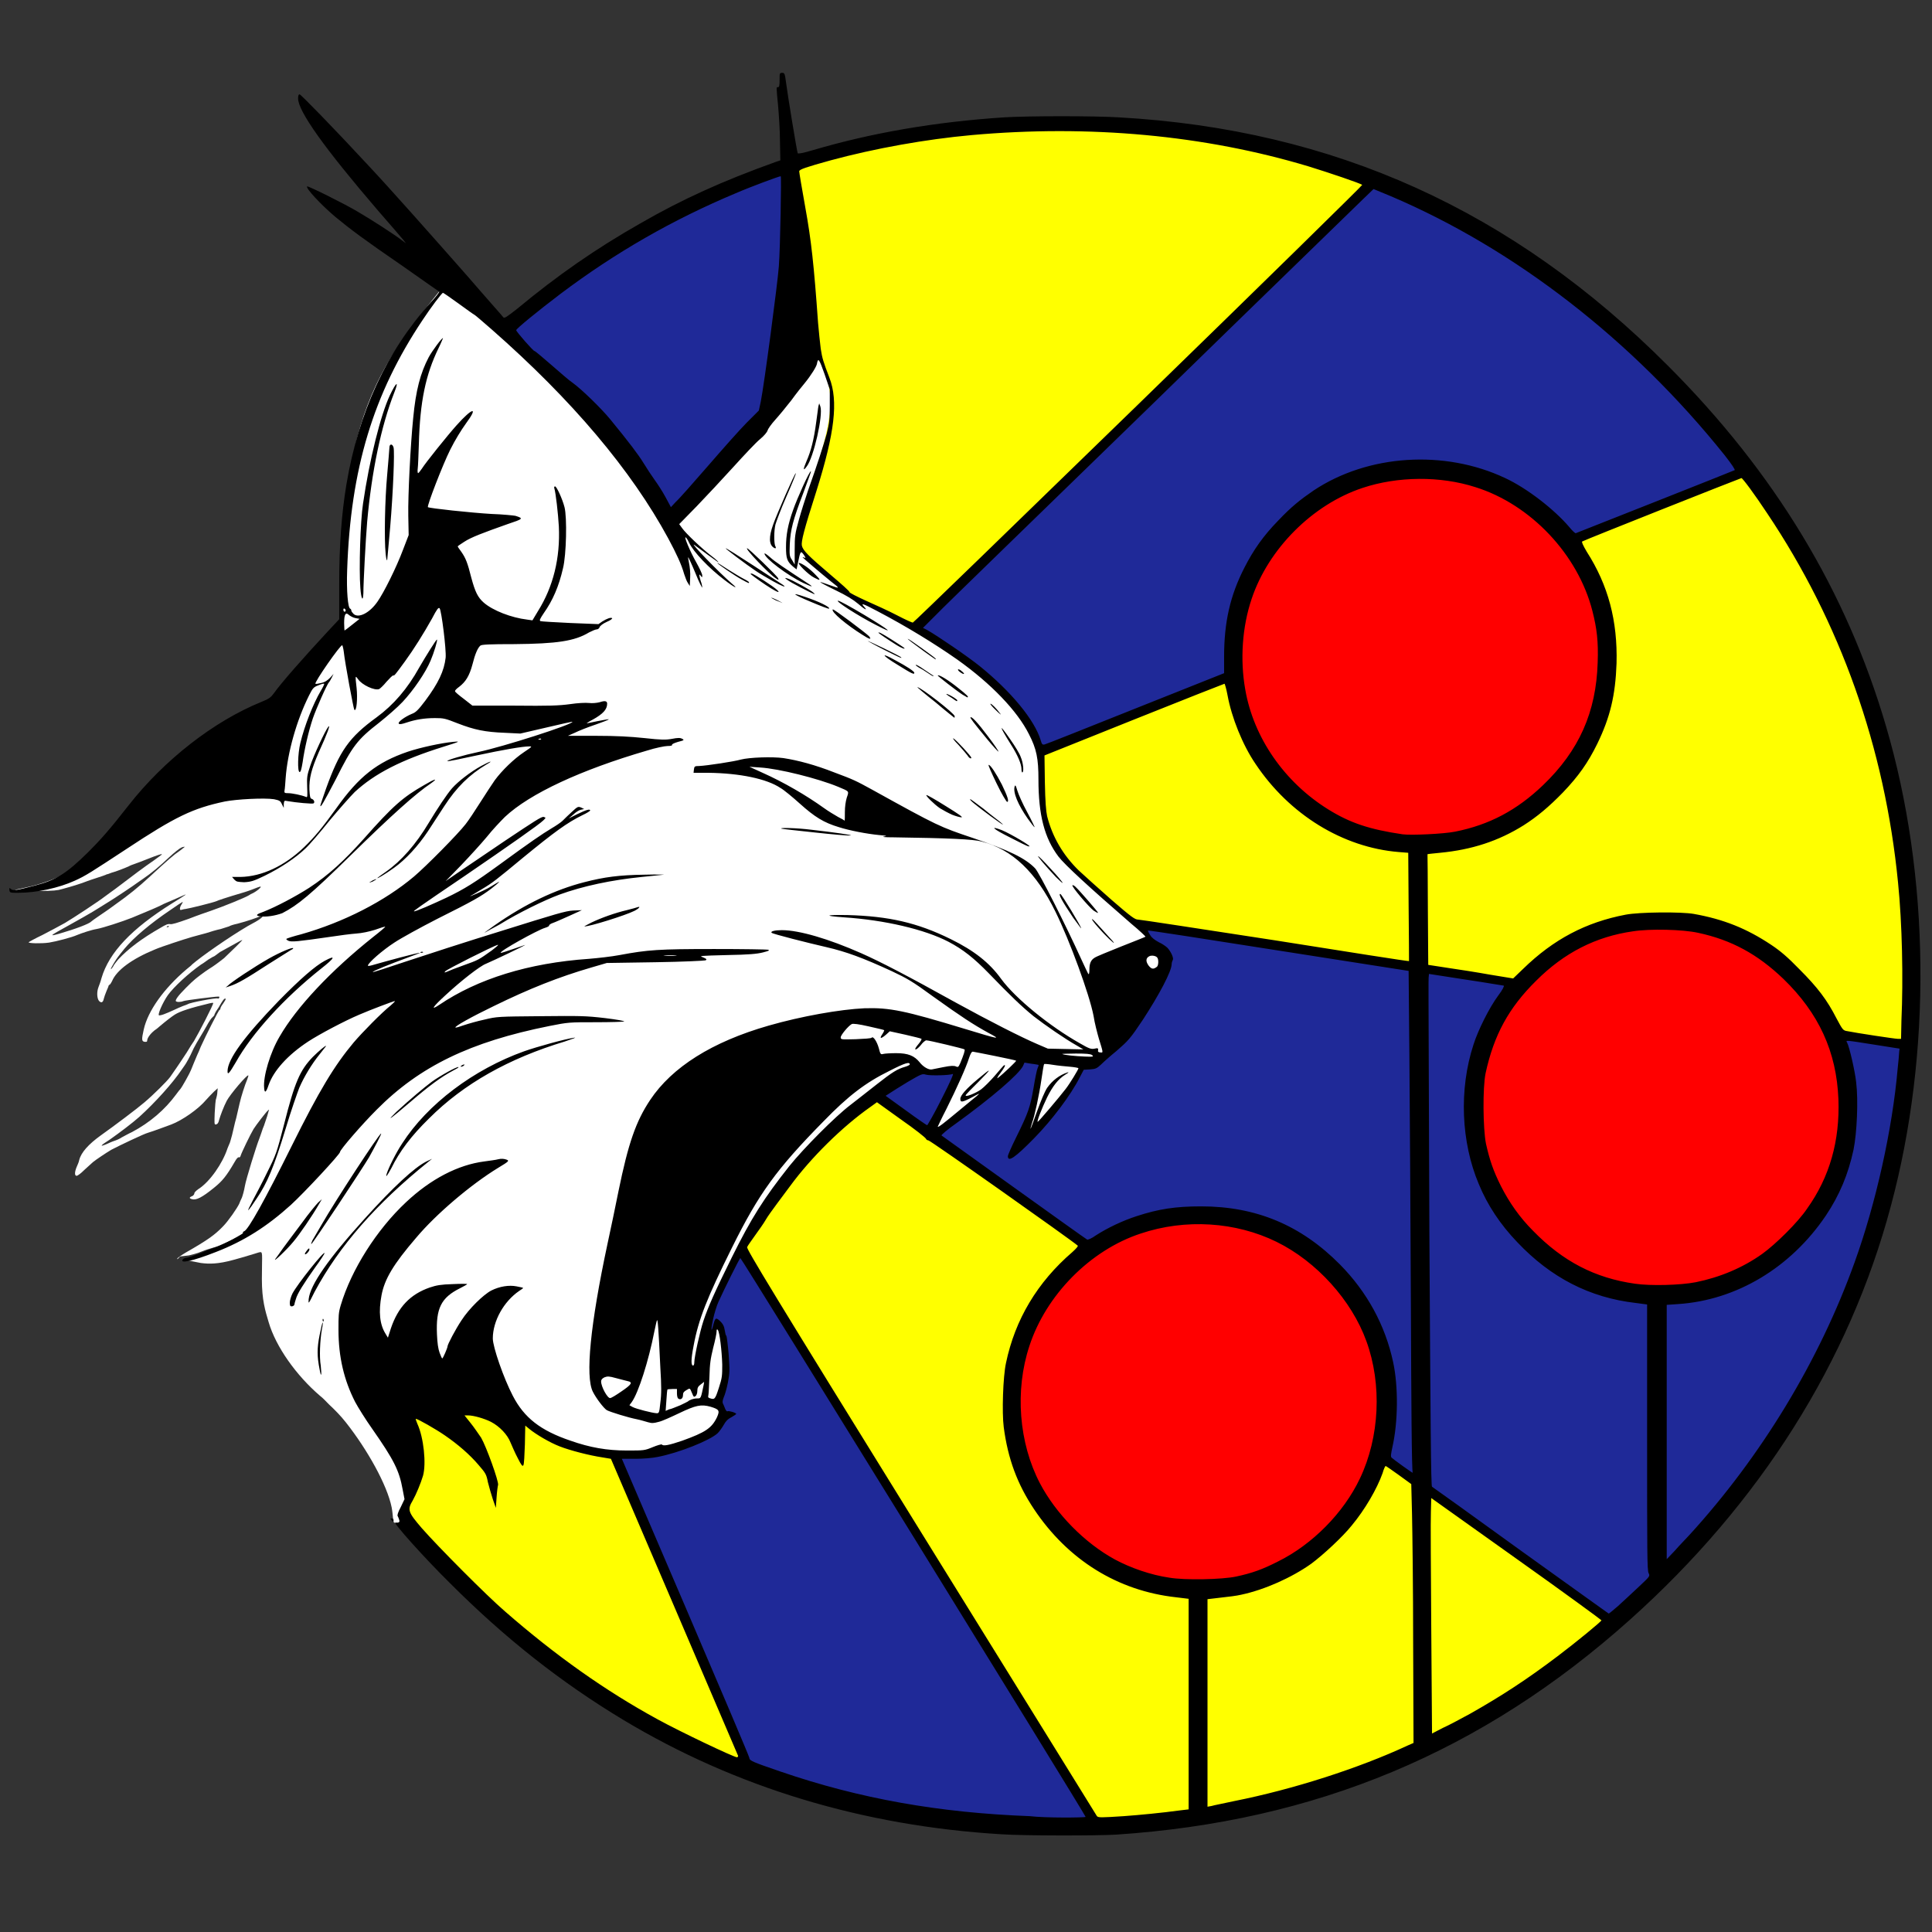 <?xml version="1.0" encoding="utf-8"?><svg version="1.1" id="Layer_1" xmlns="http://www.w3.org/2000/svg" xmlns:xlink="http://www.w3.org/1999/xlink" x="0px" y="0px" viewBox="0 0 512 512" style="enable-background:new 0 0 512 512;" xml:space="preserve"><rect x="0" y="0" width="512" height="512" fill="#333333" stroke="none"/><style type="text/css"> .st0{fill:#FFFFFF;} .st1{fill:#1F2998;} .st2{fill:#FFFF00;} .st3{fill:#FF0000;} </style><g id="g4827"><path id="path4755" class="st0" d=" M47,333.5c0-0.1,1.1-0.9,2.3-1.6c5.6-3.2,7.6-4.6,9.8-6.9c1.4-1.4,3.8-4.9,4.3-6c0.1-0.3,0.4-1,0.7-1.6c0.2-0.5,0.6-1.9,0.8-3.1 c0.3-1.8,3.1-10.8,3.8-12.5c0.1-0.3,0.3-0.9,0.5-1.4s0.4-1.3,0.6-1.7s0.5-1.5,0.8-2.3c0.3-0.8,0.5-1.7,0.6-2 c0.2-0.4,0.1-0.4-0.2-0.1c-0.5,0.4-3.1,3.8-3.8,4.9c-0.8,1.3-3.2,6.3-3.4,7c-0.1,0.4-0.3,0.6-0.5,0.5c-0.2-0.1-0.6,0.3-1.1,1.2 c-2.2,3.8-3.3,5.1-5.4,6.8c-3.3,2.7-4.8,3.4-5.9,3.1c-0.8-0.2-0.8-0.5,0-0.8c0.3-0.1,0.6-0.5,0.6-0.7c0-0.3,0.4-0.7,1.1-1.2 c3-1.9,6.4-6.8,7.7-10.8c0.2-0.5,0.4-1,0.5-1.2c0.1-0.1,0.4-1.2,0.7-2.3c0.3-1.1,0.7-3.2,1.1-4.5c0.3-1.3,0.7-3.1,0.9-3.9 c0.4-1.8,1.4-4.9,2-6.3c0.2-0.6,0.4-1.1,0.3-1.1c-0.3-0.3-4.8,5-5.7,6.7c-0.8,1.5-1.8,4.2-2,5c-0.2,0.9-0.5,1.3-1,1.3 c-0.3,0-0.3-0.4-0.2-3.1c0.1-1.7,0.2-3.4,0.4-3.8c0.1-0.4,0.3-1.1,0.3-1.7l0.1-1l-1,0.9c-0.5,0.5-1.5,1.5-2.1,2.2 c-2,2.4-6.3,5.4-9.2,6.5c-0.6,0.2-1.9,0.7-3,1.1c-1.1,0.4-2.5,0.9-3.2,1.1c-1.1,0.3-7.4,3.3-9.7,4.5c-1.2,0.7-4.2,2.7-4.9,3.3 c-0.3,0.3-1.3,1.2-2.2,2c-0.9,0.9-1.8,1.6-2.1,1.6c-0.6,0-0.5-1.1,0-2.3c0.2-0.5,0.6-1.3,0.7-1.9c0.5-2,2.5-4.2,5.7-6.5 c3.8-2.7,9.5-7,11.5-8.7c2.5-2.1,6.1-5.7,6.9-6.8c0.3-0.4,1.1-1.6,1.8-2.6s1.8-2.7,2.6-3.9c0.7-1.2,1.6-2.6,1.9-3 c1.2-2,5.3-9.9,5.1-10.1c-0.1-0.1-0.5,0-1,0.1c-5,1.2-7.8,2.1-9.2,3c-0.8,0.5-2.6,1.9-4,3.1c-0.2,0.2-0.8,0.7-1.4,1.1 c-1.1,0.9-1.9,2-1.9,2.7c0,0.3-0.2,0.3-0.6,0.3c-0.9-0.1-0.9-0.6-0.3-3.3c1.1-4.9,5.3-10.8,11.3-15.9c0.7-0.6,1.4-1.1,1.5-1.3 c2.4-2.1,9.7-7.2,14.8-10.2c0.2-0.1,1.1-0.6,2-1.1c0.9-0.5,1.7-1.1,1.8-1.3c2.4-2,1.7-0.2-0.9-0.8c4-0.8,0,1.1-5.7,2.6 c-1,0.2-1.9,0.5-2.2,0.7c-0.3,0.1-1.2,0.4-2.2,0.7c-1,0.2-2.7,0.7-3.9,1.1c-1.2,0.3-2.9,0.8-3.7,1c-2.1,0.6-8.2,2.6-9.8,3.3 c-6.1,2.5-10.2,5.5-11.4,8.4c-0.3,0.6-0.6,1-0.7,1c-0.1,0-0.2,0.1-0.2,0.2s-0.3,0.8-0.6,1.5c-0.3,0.7-0.6,1.6-0.7,2 c-0.2,1-0.7,1.2-1.3,0.5c-0.5-0.7-0.6-2.3-0.1-3.6c0.2-0.5,0.6-1.6,0.8-2.4c2-6.8,8-13.1,18.7-19.8c4.2-2.6,4.3-2.7,2.5-1.9 c-0.4,0.2-1.6,0.7-2.5,1.1s-2.2,0.9-2.7,1.2c-1.4,0.7-3.3,1.5-7.9,3.4c-2.5,1-7.7,2.7-9.4,3c-1.3,0.2-4,1.1-5.2,1.6 c-1.3,0.6-5.5,1.7-7.4,2c-2.1,0.3-5.6,0.2-5.4-0.1c0.1-0.1,1.7-1,3.6-1.9c1.9-1,4.6-2.4,6-3.2c2.2-1.3,8.9-5.7,10.7-7.1 c0.4-0.3,1.1-0.8,1.5-1.1s1.7-1.2,2.7-2c2.6-2,6.2-4.7,8.7-6.4c1.1-0.8,2.1-1.5,2.1-1.6c0.1-0.2-1.2,0.2-4.2,1.4 c-1,0.4-2.3,0.9-2.9,1.1c-0.6,0.2-1.4,0.5-1.7,0.7c-0.9,0.4-3.4,1.4-4.6,1.7c-0.5,0.2-1,0.4-1.2,0.4c-0.1,0.1-1.5,0.6-3.1,1.1 c-1.6,0.5-3.1,1.1-3.4,1.2c-0.5,0.2-2.7,0.9-5.3,1.6c-1.3,0.4-2.5,0.5-5.9,0.5c-2.3,0-7.3-0.2-6.6-0.2c-0.1-0.2,3.7-0.7,7-1.8 c3.2-1,7.5-2.9,11-5c1.7-1,4.8-2.8,10.3-8.7c8.2-8.8,12.4-12.1,15-16c12.9-11.7,22-13.2,33.4-28.1c0,0,5-4.5,7.7-8.4 c0.6-0.8,61.7-0.6,61.7-0.6l-45.5,76l-5.8,48.4c-9.9,12.5-22.6,30.1-40.6,38.5c-0.1,0-3.2,0.8-4.6,1.4c-1.4,0.6-3.1,1-3.6,1.1 c-0.5,0.1-2,0.2-2.3,0.3C47,333.8,46.9,333.8,47,333.5L47,333.5z M28.7,303c0.8-0.4,1.7-0.7,2-0.8c0.3-0.1,1-0.4,1.6-0.8 c0.6-0.3,1.8-1,2.7-1.4c4.7-2.5,8.7-5.9,11.7-10c0.5-0.7,1-1.3,1.1-1.4c0.5-0.6,2.5-4.2,2.8-5c0.3-0.8,1.2-2.9,1.7-4.1 c0.2-0.4,0.6-1.3,0.9-2.1c1.3-2.9,4.8-9.8,5-9.8c0.1,0,0.2-0.1,0.2-0.3c0-0.2,0.3-0.8,0.7-1.3c0.4-0.6,0.7-1.1,0.7-1.2 c0-0.4-0.5-0.1-0.9,0.6c-0.3,0.4-0.8,1.4-1.3,2.1c-0.5,0.7-0.8,1.4-0.8,1.5c0,0.1-0.2,0.3-0.4,0.5c-0.4,0.3-1,1.2-1.7,2.5 c-0.3,0.5-0.6,1.1-2.6,4.4c-0.3,0.6-0.8,1.4-1,1.9c-0.7,1.6-1.8,3.6-2.2,4.1c-0.2,0.3-0.5,0.7-0.7,1c-2.4,3.6-7.1,8.8-11.3,12.6 c-1.8,1.6-5.1,4.1-7.8,6C26.4,303.7,26.2,304.1,28.7,303L28.7,303z M43.4,268.8c0.6-0.2,1.7-0.7,2.6-1.1c0.8-0.4,2-0.9,2.5-1.1 c0.6-0.2,1.1-0.4,1.3-0.5c0.5-0.4,7.4-1.7,7.9-1.5c0.2,0.1,0.3,0,0.4-0.2c0.1-0.2,0-0.3-0.2-0.3c-1.1,0-8.9,1-9.3,1.2 c-0.7,0.3-1.8,0.3-2,0c-0.1-0.1,0.1-0.6,0.5-1.1c0.6-0.9,3.7-4,4.6-4.7c0.2-0.2,0.9-0.7,1.4-1.1c0.5-0.4,1.9-1.4,3.2-2.2 c1.2-0.8,2.6-1.9,3.1-2.3c2-1.9,5-4.8,4.8-4.8c-0.1,0-1.4,0.7-3,1.6c-1.6,0.9-2.9,1.6-2.9,1.6s-0.4,0.3-0.8,0.6 c-0.4,0.3-0.8,0.6-0.9,0.6c-0.1,0-0.7,0.4-1.4,0.8c-0.7,0.5-1.5,1.1-1.9,1.3c-3.3,2.3-7.2,5.9-8.8,8.1c-1.4,2-2.9,5.4-2.3,5.4 C42.3,269.1,42.9,269,43.4,268.8L43.4,268.8z M31.3,254.3c2.7-2.9,6.3-5.6,11.2-8.4c1.5-0.9,2-1.1,2.6-1c0.5,0.1,1.8-0.3,4.9-1.4 c2.3-0.9,4.9-1.8,5.8-2.1c3.5-1.2,9.1-3.5,10.1-4.1c0.3-0.2,0.8-0.5,1.3-0.7c0.9-0.5,1.9-1.3,1.9-1.6c0-0.1-0.4,0-0.9,0.2 c-0.5,0.2-2,0.8-3.3,1.2c-5.4,1.6-7.1,2.2-7.5,2.4c-0.9,0.4-7.4,2-8.3,2.1c-0.4,0-0.8,0.2-1,0.2c-0.5,0.3-0.6-0.5,0-1.4 c0.6-1,0.8-1.1-3,1.5c-5.2,3.5-9.7,7.3-12.1,10.2c-1.7,2.1-2,2.5-2.8,3.8c-1,1.6-1.1,2.3-0.2,0.9C30.1,255.8,30.8,254.9,31.3,254.3 z M15.5,247.5c4.5-1.3,8.2-2.7,8.7-3.3c0.1-0.1,0.9-0.7,1.8-1.3c1.7-1.2,2-1.3,4.7-3.3c3.4-2.4,6.1-4.6,8.8-7.1 c5.1-4.7,6.6-6,8.1-7c0.8-0.6,1.4-1.1,1.4-1.1c0,0-0.5,0-0.9,0.2c-0.5,0.2-1.9,1.3-3.4,2.7c-2.2,2.1-4.7,4.2-6.8,5.6 c-0.3,0.2-0.9,0.6-1.3,0.9c-0.9,0.7-6.6,4.5-7.8,5.2c-4.2,2.6-3.7,2.4-10.7,6.3C13.2,248,12.9,248.2,15.5,247.5z M44.7,245.5 c0.1-0.1,0-0.2-0.2-0.1c-0.4,0.2-0.5,0.3-0.1,0.3C44.5,245.8,44.6,245.7,44.7,245.5z"/><path id="path4685" class="st0" d=" M103.8,399.5c-1.2-6-6.5-15.4-12.1-22.5c-1.4-1.8-3.1-3.5-4.5-4.8c-0.9-0.9-1.5-1.6-2.4-2.3c-6.3-5.4-11.7-13-13.6-19.5 c-0.9-3-1.8-5.9-1.8-11.4c0-7.1,0.4-7.4-0.8-7.1c-0.7,0.2-3.8,1.2-6.8,2c-4,1.1-6.4,1.1-8.6,0.8l-4.1-0.8l4.9-2 c5.1-2,10.4-4.3,14.1-6.9l22.1-159c0.1-2.5-0.4-11,0.3-20.4c1.4-20.1,3.8-34.7,12-49c5.1-8.9,15.4-21.2,15.4-21.2 c22.6,28.6,124.2,0.9,124.2,0.9c2.1,4.2,65.1,123.7,65.1,123.7l22.2,67.7L198.2,377.1c0,0-21.2,7.9-23.8,8.5 c-7.3,1.7-28.7-2.8-28.7-2.8l-38.8,21.5c0.2,0.5-2.1-0.8-2.4-0.8C104.1,403.5,104.2,401.6,103.8,399.5L103.8,399.5z M96.8,148.9 C33.6,373.9,65.2,261.4,96.8,148.9z"/><path id="path4619" class="st1" d="M175.9,138.7 c-12.1-17.8-19.2-27.2-29.7-38.3c-4.5-3.8-12.3-11.6-12.7-12.4c-1-1.9,3-4.8,13.7-12.8C164.9,62,181.5,53.7,209,43.7 c2.1-0.8,3.8,46,3.8,46l-6.9,17.9l-10,10.3c0,0-9.7,11.8-11.3,13.6C181.5,135,176.5,140.3,175.9,138.7L175.9,138.7z"/><path id="path4639" class="st2" d="M232,161.2 c-6.4-3.1-9.7-4.7-14.4-10.1l-6.7-6.4l1.9-8.3c7-23.2,9.3-29.6,5.3-38.8c-1.3-2.9-4.4-8-4.7-11.8c-0.8-10.6-0.6-18.8-2.2-29.9 c-0.8-5.7-1.4-12.3-1.2-12.5c1.5-1.5,26.7-8.1,40.6-10c11.4-1.6,45.3-2.5,56.6-1.1c10.4,1.3,21.8,5.6,30,7.6 c8.2,2.1,26.3,7.6,27.1,8.4c0.3,0.3-5.1,5.5-9,9.2s-24,23.3-45.2,44c-56.2,54.9-65.9,64.8-67.1,64.8 C242.3,166.1,236.2,163.3,232,161.2L232,161.2z"/><path id="path4613" class="st1" d="M272.6,193.2 c-3.3-5.3-12.9-14.7-21.4-21.7l-8.9-4.8l4.2-4.3L356.2,55.2l8.1-7l7.5,2.6c6.5,2.2,34.5,17.9,49.3,29.7c9.3,7.4,28.8,26.7,35.4,35 c2.6,3.3,6.5,7.9,6.1,9c-0.4,1-11.4,5.2-22.9,9.8l-23.9,9.5l-3.8-4.1c-11.1-10.6-21.1-14.7-35.8-14.8c-9.4,0-13,0.7-21.4,4.7 c-5,2.4-6.5,2.3-12.5,8.2c-10.7,10.6-14.4,17.9-14.7,32.8l-0.1,8.5l-20.5,7.2c-9.8,3.5-20.3,8.4-23.7,9.7l-7,3L272.6,193.2z"/><path id="path4637" class="st2" d=" M493.6,275.2c-2.9-0.5-3.1-0.3-5.5-1.2c-1.8,0.8-2.8-1.8-6.1-6.5c-4.1-5.8-9.8-12.3-15.8-16c-8.7-5.3-12.2-6.2-23.2-6.6 c-7.2-0.2-10.2-0.1-13.9,0.8c-6.9,1.6-14.3,4.8-19.9,9.6c-2.7,2.3-6.1,5.4-6.6,5.7c-0.6,0.4-6.2-1.4-13.2-2.4l-13.9-2.6l0.6-13.7 l0.2-18.1l6.9-1.2c5.5-1,8.1-1,15.1-4.4c5.8-2.8,7.1-4.1,12.9-10c11-11,13.6-19.6,13.5-34.5c0-9.7-1.1-15.1-5-22.9 c-1.7-3.5-3-7.6-4.1-8c-1.8-0.5,13.8-5.1,25.2-9.7l22.1-9.1l2.5,3.6c2.3,3.2,11,14.9,13.9,19.9c12.5,21.5,21.9,49.2,25.7,74.9 c1.8,12.3,2.8,32.8,2.2,41.5l-0.7,9.4l-0.3,2.9c-0.1,1.2-5.6-0.8-8.5-1.3L493.6,275.2z"/><path id="path4635" class="st2" d="M357.8,253.8 c-4.4-0.7-15.9-2.5-30.7-4.7l-26.6-4l-8-7.1c-8.8-7.8-11.2-9.2-13.9-14.9c-2.1-4.3-2.6-6.2-2.9-14.1l-0.4-9.7l24.4-9.9 c12.5-5.1,26.4-9.7,26.9-9.7s1.3,3,1.8,5.2c2.1,9.5,5.5,16.4,12.8,23.5c8.2,8.1,14.7,12.2,25,13.8c2.7,0.4,10.5,0.8,10.7,1 s-1.1,10-1.1,17.5l0.1,13.8l-1.1,2.2c-0.9,0-5.4-0.9-9.8-1.6L357.8,253.8z"/><path id="path4625" class="st1" d="M239.7,295.8l-7.4-5.7l6.2-4.5 c4-2.9,6.7-1.8,10-1.5c2,0.2,6.1-0.8,6.1-0.4c0,1-8.2,16.8-8.7,16.7C245.6,300.4,242.5,297.9,239.7,295.8z"/><path id="path4601" class="st1" d=" M370.9,390.1c-2.3-1.7-5.7-3.5-5.4-5.3c1.1-6.2,1.5-18,0.4-23.1c-2.2-10.5-8.9-20.5-17.8-27.8c-9.5-7.9-16.9-11.3-30.6-11.3 c-10.3,0-18.3,3.6-22,4.9l-7.9,3l-20.1-14.8c-10.3-7.6-20.8-13.7-21.1-14.6c0-0.2,6.1-4.2,10.4-7.5c4.4-3.3,9.2-7.5,10.8-9.2 c1.1-0.7,3-5.1,4-4.9l4.6,1.1l-1.4,6.9c-0.5,3-2.4,8.5-4.1,12.3c-1.7,3.8-2.7,5-2.3,5.2c1.6,1,12.7-11,16.4-18.6 c1.9-3.9,2.6-3.9,3.7-3.9c2.3,0,8.7-7.4,12.7-13.1c2-2.8,4.6-6.6,6-9.6c2.9-6.2,2.4-7.1-1.4-9.4c-2.8-1.8-4.3-5.6-2.1-5.1 c0.9,0.2,19.3,2.9,37.1,5.7c17.8,2.7,35.2,6,35.4,6.3c0.4,0.4,1.1,135.2,0.7,135.1C378.7,393.6,372.3,391.1,370.9,390.1 L370.9,390.1z"/><path id="path4609" class="st1" d="M438.5,379.9l0-36l11.7-1.8 c13.7-2.2,33.9-16.7,38.3-38.2c1.4-6.9,1.3-18.4-0.4-23.8c-0.9-2.9-2-5.7-1.1-5.7c1.3,0,18.5,3.4,19.5,3.8c2.1,0.7-3.7,31.7-9,49.4 c-8.4,27.7-32.4,67.6-48,81.7l-10.7,9.7L438.5,379.9z"/><path id="path4607" class="st1" d="M402.6,412.4 l-25.8-19.3l-1.2-7.4c-0.6-3.6,0.6-32,0.5-65.8c-0.1-48.7-0.4-63.2,0.3-63.2c1.7,0,26.4,4,26.8,4.3c0.2,0.2-2.3,2.8-3.1,3.9 c-10.9,15.5-10.8,34.1-3.1,51.8c1,2.3,4.5,7.2,8.2,10.9c5.7,5.8,6.1,6.9,11.8,9.8c4.7,2.3,8,4.3,12.6,5.1l10.2,1.6l-0.5,37.8 l0.7,36.4l-6.4,6.2c-2.7,2.6-6.8,5.6-7.1,5.6C426.3,430,415,421.6,402.6,412.4L402.6,412.4z"/><path id="path4633" class="st2" d="M376.1,429.7 c-0.3-16.5-0.3-36,0-36.3c0.5-0.5,47.8,33.4,51.1,36.5c1.2,1.2-0.2,2.5-7.1,8c-11,8.6-36.8,23.5-42.7,25.8 C376.4,463.9,376.5,455.8,376.1,429.7L376.1,429.7z"/><path id="path4631" class="st2" d="M316.4,444.5l-0.1-23.7 l11.7-1.3c16.3-1.9,26.5-11.1,34.3-26.6l3.4-6.2l6.2,3.5l4.9,2.9l0.5,35.8l0.3,33.5l-9.7,4.9c-8.5,4.3-23.3,9.3-32.7,11.4 c-7.1,1.6-17.2,2.6-17.6,2.6c-1,1.1-1.1-12.9-1.1-27.9L316.4,444.5z"/><path id="path4629" class="st2" d="M289,480.9 c-1-1.2-81.7-131.1-89.8-144.6c-1.4-2.4-3-5.3-3-5.7c0-1.1,10.4-16.5,15.9-23c4.5-5.3,13.7-13.3,17.5-15.6c1.6-1,2.5-2.2,10.2,3.5 c4.4,3.3,15.1,11.1,21.5,15.5c6.4,4.5,14.9,9.9,18.4,12.9l8.6,6.2l-6.1,6.3c-6.2,6.4-8.5,11.2-11.3,18.9c-1.8,4.8-2.3,6.7-2.6,14.2 c-0.4,11.1,1.4,15.3,5.9,24.3c2.7,5.4,3.8,7.9,9.5,13.5c9.1,9,26.4,12.9,26.4,12.9l8.1,1.1v30.5l0.5,29.9l-6,1 c-3.7,0.6-17,1.6-19.3,1.6C292.3,484,289.4,481.4,289,480.9L289,480.9z"/><path id="path4627" class="st2" d="M173.6,458.5 c-13.8-6.9-21-13.2-33.1-22.8c-9.7-7.7-33-31-33.7-33.6c1.4-5.8,3.2-9.4,0.5-16.8c-0.4-0.8-0.6-11.1-0.3-11.1 c6.7,0,19.4-0.2,19.4-0.2l12,2.7l4.5,2.8c3.6,2.2,9.4,4.7,15,5.6l5.1,0.7l9,20.8c19.6,45.5,6.4,14.6,26.4,63 c0.1,0.3-14.6-5.3-14.6-6L173.6,458.5z"/><path id="path4621" class="st1" d="M263.1,483.4 c-1.2-0.1-6.2-0.5-10.2-0.9c-14.9-1.6-31.6-6-45.8-10.9c-7.1-2.4-8.5-2.4-9.6-4.7c-1-1.9-33.2-77.3-34.5-80.6 c-0.2-0.5,4-0.1,7.2-0.4c7.1-0.7,15.1-2.7,15.1-4.5c0-0.3,5.5-3.5,5.5-3.5l0.9-2.5c0,0-1.6-3.4-0.5-7.7c1.6-5.9,1-14.7-1.6-16.7 c-3.8,11.3-2.2-1.3,1.5-9.9c1.7-3.8,5.1-9.9,5.6-9.9c0.9,0,1.6,2.6,35.1,56.8c34.7,56,56.6,91.8,57.1,92.9 c0.3,0.8-1.1,3.3-10.4,3.2C272.3,484.2,264.2,483.5,263.1,483.4z"/><circle id="path4497-2" class="st3" cx="318.1" cy="371.6" r="49.8"/><circle id="path4497-5" class="st3" cx="440.2" cy="293.5" r="49.8"/><circle id="path4497" class="st3" cx="375.9" cy="173.7" r="49.8"/><path id="path4487" d="M265.4,486.1c-36.7-2.2-70.4-12.4-100.2-30.3 c-16.6-10-31.3-21.6-45.9-36.2c-6.9-6.8-15.3-16.2-14.5-16.1c0.9,0.1,1.2-0.1,1-0.7c-0.1-0.4-0.3-0.8-0.4-1 c-0.2-0.2,0.1-1.1,0.8-2.4l1-2.1l-0.5-2.6c-0.9-5-2.3-7.8-8.1-16.1c-1.7-2.4-3.7-5.6-4.5-7.1c-2.9-5.7-4.4-11.8-4.4-19.1 c0-3.7,0-4.5,0.6-6.5c2.8-9.4,9.5-20,17.3-27.3c6.6-6.2,13.8-9.9,20.7-10.8c1.4-0.2,3.1-0.4,3.8-0.6c0.8-0.2,1.5-0.1,2.1,0.1 c0.8,0.3,0.8,0.4-2.2,2.2c-7.2,4.4-16.4,12.2-21.7,18.5c-6.1,7.1-8.4,11-9.2,15.3c-0.8,4.3-0.5,7.7,1.1,10.2l0.6,1l0.8-2.5 c1.9-5.6,5.1-9,10.3-10.8c1.8-0.6,2.9-0.8,6.1-0.9c2.1-0.1,3.8-0.1,3.8,0c0,0.1-0.9,0.6-1.9,1.1c-5,2.5-6.4,5.3-6.1,12.2 c0.1,2.3,0.3,3.8,0.7,4.9c0.3,0.8,0.6,1.5,0.7,1.5c0.2,0,1.4-2.8,1.4-3.2c0-0.5,2.1-4.5,3.7-6.9c2-3.1,5.8-6.8,7.9-7.9 c2.2-1.1,4.7-1.5,6.7-1.1c0.9,0.2,1.6,0.3,1.7,0.4c0.1,0.1-0.4,0.4-1,0.8c-4.1,2.8-7,8-7,12.6c0,2.3,2.9,10.6,5.3,15.2 c3,5.8,7.3,9.2,15.3,11.9c5.1,1.8,9.6,2.6,14.9,2.6c4.6,0,4.7,0,6.9-0.9c1.2-0.5,2.3-0.8,2.4-0.7c0.3,0.5,1.9,0.2,5.4-1 c6.1-2.2,7.8-3.3,9.2-6.2c0.8-1.8,0.6-2.1-1.7-2.8c-2.5-0.7-3.9-0.4-8.3,1.7c-2.1,1-4.5,2.1-5.4,2.3c-1.5,0.4-1.8,0.4-2.9,0.1 c-0.7-0.2-2-0.6-3-0.8c-2.1-0.4-7-1.9-7.9-2.4c-0.8-0.5-2.8-3.1-3.7-4.9c-2-4-0.7-17.7,3.9-39.2c0.9-4.1,2.2-10.4,2.9-13.9 c2.6-12.7,4.6-18.5,8.4-24.2c5.8-8.7,16.4-15.4,31.4-19.7c8.7-2.5,18.9-4.3,25.4-4.6c6.7-0.2,10.6,0.6,26.7,5.5 c9.2,2.8,9.7,2.9,6.1,1c-4-2.2-7.2-4.3-14.6-9.6c-5.6-4.1-6.9-4.8-10.9-6.7c-7.8-3.6-12.2-5.2-17.4-6.4c-4.8-1.1-14.3-3.5-14.5-3.8 c-0.4-0.4,0.9-0.7,2.7-0.7c4.6,0,12.4,2.3,21,6.1c5.2,2.3,12.3,6,25.1,13.1c9.3,5.1,17.2,9.1,21.6,11l2.8,1.2l4.7,0.1l4.7,0.1 l-1.7-1c-3.2-1.8-8.4-5.4-11.5-7.8c-3.2-2.6-6.2-5.5-11.9-11.4c-3.9-4-6.8-6.3-10.6-8.3c-6.3-3.3-17-5.8-27.8-6.5 c-5.5-0.4-4.9-0.7,1-0.6c10.9,0.3,18.5,2,27.4,6.4c6.1,3,10.2,6.2,13.3,10.5c3.8,5.2,12.9,12.6,20.9,17.1c2.4,1.4,3,1.6,3.9,1.4 c0.8-0.2,1-0.1,0.9,0.4c-0.1,0.4,0.1,0.6,0.6,0.6c0.8,0.1,0.8,0.2-0.4-3.7c-0.4-1.4-1.1-4-1.4-6c-1.1-5.7-6.3-19.9-10.1-27.6 c-5.1-10.4-11.4-16.5-19.6-18.6c-2.1-0.6-9-0.9-23.3-1.1c-2.3,0-3.3-0.1-2.6-0.2c1-0.2,0.9-0.2-1.2-0.4c-3.2-0.3-7.9-1.2-10.7-2.1 c-4-1.2-6.4-2.7-10.3-6.2c-2-1.8-4.3-3.7-5.2-4.2c-3.6-2.4-10.7-3.9-19.1-4l-3.9,0l0.1-0.9c0.1-0.8,0.2-0.9,1.4-0.9 c2.1-0.1,9.3-1.2,11-1.7c2.3-0.6,8.4-0.8,11.3-0.4c3.9,0.6,8.4,1.8,13.5,3.8c5.1,1.9,5.7,2.2,9.9,4.5c17.7,9.8,18,9.9,26.9,12.9 c9.4,3.2,13.8,5.3,16.4,8c1.1,1.1,8.3,15.4,12.2,24c0.9,2,1.8,3.8,1.9,4c0.2,0.2,0.3-0.3,0.3-1.1c0-1.7,0.4-2.6,1.4-3.2 c0.4-0.3,3.6-1.6,7.1-3c3.5-1.4,6.4-2.5,6.4-2.6c0,0-1.6-1.6-3.8-3.4c-11.2-9.7-17.6-15.6-19.3-17.8c-3.7-4.9-5.3-11-5.3-20.4 c0-5.6-0.5-8.1-2.5-12c-3.1-6.2-10-13.4-19-19.8c-6-4.2-13.3-8.7-21.3-12.9c-3.8-2-4.4-2.2-3.4-1.1c1.1,1.2,0.1,0.7-1.6-0.8 c-1.3-1.1-3.1-2.2-6-3.6c-2.3-1.1-4.1-2.1-4-2.1c0.1-0.1,1.2,0.3,2.6,0.8c2.7,1,2.7,0.9,0.1-1.1c-2.1-1.7-7.4-6.2-7.4-6.3 c0-0.1,0.2,0,0.5,0.1c0.4,0.1,0.3,0-0.2-0.8c-0.8-1.1-0.9-1-1.5,2l-0.4,1.9l-1-0.8c-1.5-1.3-1.8-2.1-1.8-5.1c0-3.2,0.5-6,1.9-9.9 c1-2.9,4.4-10.5,4.7-10.2c0.1,0.1-0.9,2.6-2,5.7c-2.8,7.3-3.4,9.8-3.6,13.6c-0.1,2.9-0.1,3.2,0.6,4.2l0.7,1.2l0-3.9 c0-3.6,0.1-4.3,1.1-7.9c0.6-2.2,1.7-5.6,2.4-7.7c2.6-7.3,4.1-12,5-15.2c0.7-2.9,0.8-3.9,0.8-7.5l0-4.2l-1.4-4.1 c-1.4-4-1.7-4.4-2-2.7c-0.1,0.7-1.5,3-3.3,5.2c-0.6,0.7-2.2,2.7-3.5,4.5c-1.4,1.8-3.3,4.1-4.3,5.2c-1,1.1-1.9,2.4-2,2.8 c-0.1,0.4-0.9,1.4-2,2.3c-1,0.8-4.1,4.1-7,7.3c-2.9,3.2-7.3,7.9-9.8,10.5l-4.6,4.7l0.8,1.1c1,1.4,5.1,5.3,7.7,7.3 c1.1,0.8,1.9,1.6,1.9,1.7c0,0.1-1.3-0.9-3-2.1s-3.2-2.4-3.4-2.5c-1.4-0.9,6.5,7.3,10,10.3c1.9,1.6,0.6,1-2-1 c-4.1-3.1-8.2-7.4-9.4-9.9c-0.3-0.7-0.7-1.3-0.9-1.4c-0.5-0.3,1.2,3.8,2.8,6.6c0.9,1.6,1.6,3.1,1.6,3.5c0,0.6,0,0.6-0.4,0.1 c-0.5-0.7-0.5-0.3,0,1.4c0.3,0.7,0.4,1.5,0.4,1.7s-0.9-1.5-1.8-3.8c-0.9-2.2-1.8-4.1-1.9-4.2c-0.1-0.1,0,0.6,0.2,1.5 c0.2,0.9,0.4,2.7,0.3,3.9l-0.1,2.2l-0.5-0.8c-0.3-0.4-0.7-1.5-1-2.4c-0.7-2.5-2-5.3-4.2-9.4c-9.8-18.1-25.5-36.7-46.8-55.4 c-2.4-2.1-4.5-3.9-4.6-3.9c-0.1,0-1.9-1.3-4.1-2.9c-2.2-1.6-4.1-2.9-4.2-2.9c-0.3,0-3.3,4-5.4,7.2c-13.1,19.6-19.1,39.5-20,66.3 c-0.2,5.5,0.2,10,0.8,10.2c0.2,0.1,0.3,0.3,0.3,0.5c0,0.2,0.3,0.6,0.6,0.9c1.3,1.2,4.2-0.2,6.3-3.2c1.7-2.4,5-9,6.8-13.8l1.5-3.9 l-0.1-5.1c-0.1-5.5,0.6-19,1.3-25.9c0.7-7.4,1.9-11.9,4.1-16.1c0.9-1.7,3.6-5.3,3.8-5.1c0,0-0.5,1.3-1.2,2.7 c-3.4,7-4.9,14.1-5.2,25.4c-0.1,2.9-0.2,5.8-0.3,6.5c-0.1,0.7,0,1.2,0.1,1.2c0.1,0,0.6-0.6,1-1.2c1-1.6,6.7-8.7,9.2-11.5 c4.2-4.7,5.9-5.1,2.5-0.5c-1.3,1.8-2.9,4.4-4.2,7c-2,4-6.2,14.9-5.9,15.2c0.3,0.3,11.6,1.5,16.8,1.8c3,0.1,5.9,0.4,6.4,0.5 c2.2,0.7,2.1,0.8-2.1,2.2c-6.5,2.3-9.7,3.5-11.5,4.7c-0.9,0.6-1.7,1.1-1.7,1.2c0,0.1,0.4,0.7,1,1.5c1.1,1.6,1.6,2.8,2.6,6.8 c1,3.7,1.7,5.2,3.3,6.6c2.4,2.1,7.3,4,11.5,4.5l1.4,0.2l1.5-2.5c4-6.4,5.9-14,5.5-22.4c-0.2-3.4-0.8-8.8-1.2-10.1 c-0.1-0.3,0-0.5,0.2-0.5c0.4,0,1.9,3.2,2.5,5.5c0.7,2.7,0.5,12.6-0.4,16.2c-1.1,4.8-2.7,8.5-5.1,11.9c-1,1.5-1.2,1.9-0.9,2.1 c0.2,0.1,3.8,0.3,7.9,0.5l7.5,0.3l1-0.7c1.3-0.8,2.2-1.1,2.6-0.9c0.2,0.1-0.4,0.6-1.4,1c-1.1,0.5-1.8,1.1-1.9,1.4 c-0.1,0.3-0.4,0.6-0.8,0.6c-0.3,0-1.2,0.4-2,0.8c-3.8,2.3-8.5,3-19.8,3.1c-6.5,0-8.7,0.1-9,0.4c-0.7,0.6-1.4,2.2-2.1,5 c-0.8,3-1.8,4.6-3.5,5.9c-0.7,0.5-1.2,1-1.1,1.2c0,0.2,1.1,1.1,2.3,2l2.3,1.8L136,187c9.8,0.1,12.1,0,15.1-0.4c2-0.3,4.1-0.4,5-0.3 c0.9,0.1,2,0,2.8-0.2c1.5-0.5,2-0.3,2,0.4c0,1.5-1.1,2.7-3.8,4.2c-1,0.5-1.7,1-1.6,1s1.4-0.3,2.9-0.6c1.5-0.3,2.8-0.5,2.9-0.5 c0.2,0.1-1.4,0.7-3.4,1.4c-2.1,0.7-4.6,1.7-5.6,2.2l-1.8,0.8l7.5,0c5.3,0,9,0.2,12.8,0.6c4.5,0.5,5.6,0.5,7.3,0.2 c1.5-0.3,2.2-0.3,2.7,0c0.6,0.3,0.5,0.4-1.1,0.8c-1,0.3-1.7,0.6-1.6,0.8c0.1,0.2-0.4,0.3-1.2,0.3c-0.7,0-3.2,0.5-5.4,1.2 c-17.5,5.1-31.1,11.4-37.7,17.6c-1.1,1.1-3.3,3.4-4.8,5.3c-1.5,1.8-4.6,5.2-6.8,7.5l-4.1,4.2l3.2-2.2c1.8-1.2,7.5-5.1,12.7-8.6 c7.5-5,9.6-6.4,10.1-6.2c0.6,0.2,0.6,0.2-0.1,0.9c-1.1,1.1-9.1,6.7-20.8,14.7c-12.7,8.6-13.6,9.3-13.5,9.4c0.2,0.2,5-1.9,8.6-3.6 c4.8-2.3,7.5-4,14.1-8.8c8.2-6,11.3-8.1,13.8-9.6c1.2-0.7,2.5-1.6,2.9-2c0.4-0.4,1.5-1.5,2.4-2.3c1.6-1.5,1.7-1.5,2.5-1.2l0.8,0.4 l-0.9,0.2c-0.5,0.1-1.4,0.7-2,1.3l-1.2,1l2.4-1.2c2.3-1.1,3.3-1.4,3.3-0.9c0,0.1-0.9,0.7-2,1.2c-4.1,2-7.5,4.5-15.8,11.3 c-7,5.8-8.1,6.7-11,8.4c-1.3,0.8-2.6,1.6-2.9,1.7c-0.7,0.5,3.5-1.4,4.6-2c0.5-0.3,1.4-0.8,2-1.2c1.6-1,1.2-0.5-1.1,1.3 c-2.8,2.1-4.7,3.2-14.3,8c-4.5,2.3-9.6,5.1-11.4,6.3c-3.1,2-7,5.4-7,6.1c0,0.2,0.8,0,1.8-0.3c2.4-0.7,11.6-3.2,12-3.1 c0.2,0-1.5,0.6-3.6,1.4c-4.1,1.5-9.1,3.5-8.9,3.7c0.1,0.1,4-1.2,8.8-2.8c4.8-1.6,16.2-5.3,25.3-8.1c14.4-4.5,17-5.3,19-5.4l2.3-0.1 l-3.3,1.5c-1.8,0.8-3.8,1.7-4.4,1.9c-0.6,0.2-1,0.5-1,0.7c0.1,0.1-0.4,0.4-1.1,0.6c-2,0.6-12.1,6.2-11.7,6.6c0.1,0.1,1.5-0.4,3.3-1 s3.2-1.1,3.2-1.1c0.1,0.1-8.5,4.2-10.4,5c-1.6,0.6-6.6,4.5-10.7,8.3c-3.5,3.2-4.1,4.2-1.7,2.6c10.2-6.9,23.7-11.1,39.7-12.2 c2.4-0.2,6-0.6,8.1-1c7.5-1.4,10.3-1.6,25.1-1.6c7.6,0,14,0.1,14.3,0.2c0.4,0.2,0.1,0.3-1.4,0.7c-1.6,0.4-3.7,0.6-9.5,0.7 c-7.4,0.2-7.5,0.2-6.4,0.6c0.9,0.4,1.1,0.5,0.7,0.8c-0.2,0.1-6.2,0.4-13.3,0.5l-12.9,0.2l-4.1,1.2c-8.6,2.5-16.4,5.6-25.8,10.2 c-5.8,2.8-10.5,5.4-10.2,5.7c0.1,0.1,1.1-0.2,2.2-0.6c1.2-0.4,3.6-1.1,5.5-1.5c3.3-0.8,3.6-0.8,14.8-0.9 c10.6-0.1,11.9-0.1,17.1,0.5c3.3,0.4,5.4,0.8,5.1,0.9c-0.3,0.1-3.7,0.2-7.6,0.2c-6.9,0-7.2,0-12.2,1c-21,4.2-34.4,10.7-45.8,22.2 c-3.9,3.9-9.7,10.6-9.7,11.2c0.1,0.5-9.5,10.8-13,14c-6.3,5.7-12.4,9.6-19.9,12.5c-6.1,2.4-9.8,3.2-8.7,1.9c0.2-0.2,0.6-0.4,1-0.4 c0.3,0,1.7-0.5,3.1-1c1.4-0.6,3.2-1.3,4-1.6c3-1.1,7.9-3.6,7.8-3.9c-0.1-0.2,0-0.4,0.3-0.5c1.1-0.4,5.5-8.3,12.6-22.6 c7.3-14.7,11.3-21.3,16.4-27.4c2.3-2.7,7.4-7.9,9.9-9.9c0.7-0.6,1.2-1.1,1-1.1c-0.3,0-6.4,2.3-9.4,3.6c-3.8,1.6-10.6,5.2-13.5,7.1 c-5.5,3.6-9.2,7.8-10.5,11.5c-0.7,2.1-1.1,2.3-1.2,0.8c-0.3-3,1.6-9.4,4.1-13.6c4.5-7.8,13.5-17.4,24.8-26.4 c1.8-1.4,3.2-2.6,3.2-2.7c-0.1-0.1-1.3,0.3-2.7,0.8c-1.6,0.5-3.5,0.9-5,1c-1.4,0.1-4.5,0.5-7.1,0.9c-8.3,1.2-10.1,1.4-10.9,1 c-0.4-0.2-0.6-0.4-0.5-0.5c0.1-0.1,1.9-0.7,3.9-1.2c11.3-3.2,22.2-8.8,29.9-15.3c3.2-2.7,11.7-11.3,13.7-13.9 c0.8-1,2.5-3.6,3.9-5.8c1.4-2.2,3.1-4.8,3.8-5.8c1.9-2.6,5.1-5.7,7.8-7.5c2.1-1.4,2.2-1.5,1.4-1.5c-1.8,0-7,0.9-14,2.4 c-4.1,0.9-7.5,1.6-7.7,1.5c-0.5-0.2,4.3-1.6,8.1-2.4c6.7-1.4,25-7.3,25-8c0-0.1-3.1,0.6-6.9,1.5l-6.9,1.6l-4.1-0.2 c-5.3-0.2-8.1-0.8-12.5-2.5c-3.3-1.3-3.7-1.4-6-1.4c-2.9,0-5.2,0.4-7.6,1.2c-1.2,0.4-1.8,0.5-2,0.3c-0.4-0.4,1.5-1.8,3.4-2.6 c1.1-0.4,1.7-1,3.6-3.5c3.5-4.7,5-7.9,5.4-11.4c0.2-2.1-1.1-12.5-1.6-13.1c-0.3-0.3-0.7,0.2-2,2.7c-2.3,4.1-4.8,8.1-7.2,11.4 c-2.7,3.7-2.8,3.8-3.1,3.7c-0.2,0-0.9,0.7-1.8,1.7c-0.8,1-1.7,1.8-1.9,1.9c-1.2,0.5-4.6-1.1-5.6-2.6c-0.3-0.4-0.5-0.7-0.6-0.6 c-0.1,0.1,0,1.4,0.2,2.9c0.3,2.8,0,6.4-0.6,5.8c-0.2-0.2-2.5-12.5-2.8-15.4c-0.1-0.8-0.3-1.6-0.4-1.7c-0.4-0.3-7.5,9.9-7.1,10.2 c0.1,0.1,0.7,0,1.5-0.2c1-0.2,1.7-0.7,2.4-1.4l0.9-1l-0.5,1c-0.3,0.6-0.6,1.1-0.7,1.2c-0.5,0.4-3.4,7-4.3,9.6 c-1.1,3.3-2.2,8-2.7,11.6c-0.3,1.8-0.5,2.6-0.8,2.6c-0.6,0-0.5-4.9,0.2-7.7c1.1-4.6,3.4-10.4,5.4-13.8c0.6-1,1-1.8,0.9-1.9 c-0.1-0.1-0.8,0.1-1.5,0.4c-1.3,0.5-1.5,0.7-2.5,2.7c-3.3,6.6-5.7,15.1-6.2,21.9c-0.1,1.4-0.2,2.9-0.3,3.3c-0.1,0.6,0,0.7,1,0.7 c1,0,3.5,0.5,4.7,1c0.4,0.2,0.4-0.2,0.3-2.7c-0.1-2.6,0-3.1,0.8-5.5c0.9-2.8,4-9.4,4.8-10.4c0.7-0.8-0.3,1.9-2.5,6.7 c-2,4.6-2.6,7-2.5,10c0.1,1.8,0.2,2.3,0.6,2.4c0.6,0.2,0.9,0.9,0.5,1.2c-0.3,0.2-4.6-0.2-6.9-0.6c-0.9-0.2-0.9-0.1-1,0.8l0,1 l-0.5-1c-0.4-0.9-0.7-1-2.1-1.3c-2.6-0.4-9.9,0-13,0.6c-8.5,1.8-13.1,4-26.1,12.6c-9.3,6.1-10.8,7.1-13.7,8.4 c-4.2,1.9-10,3.2-15,3.2c-2.1,0-2.2,0-2.3-0.7c-0.1-0.6,0-0.7,0.4-0.3c0.6,0.5,1.3,0.4,6.3-0.9c5.7-1.5,8.3-3.1,14.2-8.9 c3.3-3.3,5.7-6,10.7-12.4c9.4-12,22.6-22.3,35.2-27.4c2-0.8,2.5-1.2,3.3-2.3c1.9-2.7,7.9-9.5,14.3-16.4l3-3.2v-9.3 c0-10.3,0.6-18.5,1.9-26.4c3.2-19.1,10.6-35.2,22.3-48.2c1.4-1.5,2.4-2.8,2.3-2.9c-0.1-0.1-4.5-3.1-9.7-6.8 c-10.2-7-13.8-9.7-17.8-13c-3.8-3.2-8-7.7-7.5-8.1c0.2-0.2,10.1,4.7,13.4,6.7c3.3,1.9,9.8,6.1,11.6,7.5l1.2,0.9l-0.7-0.9 c-0.4-0.5-3.5-4.1-6.9-8c-13.9-16.2-21-26.1-21-29.5c0-0.7,0.1-1.1,0.4-1.1c0.3,0,9,8.9,17.8,18.4c6.3,6.7,17,18.8,26.7,29.8 c5,5.8,9.3,10.6,9.5,10.9c0.3,0.3,0.9-0.1,3.7-2.3c10.6-8.8,20.8-15.9,32.6-22.6c11.1-6.4,21.7-11.2,35.9-16.3l1.2-0.4l-0.1-5.1 c0-2.8-0.3-7.1-0.5-9.4c-0.5-5.2-0.5-4.9,0-4.9c0.3,0,0.4-0.4,0.4-1.9c0-1.8,0-1.9,0.7-1.9c0.6,0,0.7,0.2,1,2.5 c0.4,3.2,2.9,18.4,3.1,18.8c0.1,0.2,1.3,0,4-0.8c15.6-4.6,32.4-7.5,50.7-8.7c6.5-0.4,23.9-0.4,30.4,0C353.6,34.3,401,55.8,442,96.9 c28.3,28.3,47.3,59.7,57.8,95.5c11.7,39.8,12.2,86.6,1.3,127.2c-11,41.3-34.7,78.8-69.1,109.6c-39.2,35.1-83.3,53.5-136.3,57 C290.6,486.5,271.1,486.5,265.4,486.1L265.4,486.1z M287.7,481.5c0.2-0.2-91.2-148.1-91.5-148.1c-0.2,0-4.5,8.7-5.8,11.6 c-0.5,1.1-1.1,3.1-1.4,4.5c-0.6,2.7-0.6,4.1,0,1.7c0.5-1.9,0.7-2.1,1.6-1.3c1,0.9,1.3,1.5,1.5,2.8c0.1,0.6,0.2,1.2,0.4,1.3 c0.1,0.2,0.4,2.4,0.6,4.9c0.3,4.4,0.3,4.8-0.2,7.5c-0.3,1.5-0.8,3.3-1.1,3.9c-0.3,0.8-0.4,1.3-0.2,1.7c0.2,0.3,0.4,1,0.6,1.4 c0.2,0.4,0.4,0.7,0.6,0.6c0.3-0.2,2.3,0.4,2.3,0.7c0,0.1-0.6,0.5-1.3,0.9c-1,0.5-1.5,1.1-2,2c-0.4,0.7-1.1,1.7-1.6,2.2 c-2,1.9-10.2,5.2-15.9,6.3c-1.4,0.3-3.9,0.5-6,0.5l-3.5,0l16.9,39.4c9.3,21.7,16.9,39.6,16.9,39.9c0,0.7,1,1.1,8.3,3.6 c21,7.2,42,10.9,66,11.8C277,481.8,287.5,481.7,287.7,481.5L287.7,481.5z M297.8,481.3c4.2-0.3,10.3-0.9,14.7-1.5l2.5-0.3v-27.9 v-27.9l-3.3-0.4c-15.5-1.7-28.7-9.9-37.7-23.4c-4.4-6.6-6.9-13.3-8-21.7c-0.5-3.8-0.2-13.4,0.6-17c2.4-11.5,8.3-21.4,17.6-29.4 c1-0.9,1.6-1.6,1.4-1.7c-1.7-1.5-39.2-28-39.6-27.9c-0.3,0-0.5-0.2-0.6-0.4c-0.1-0.3-3-2.6-6.6-5.1l-6.4-4.6l-1.8,1.3 c-7.4,5.2-15.7,13.4-21.2,20.9c-0.8,1.1-2.4,3.2-3.5,4.7c-1.1,1.5-2.5,3.4-3,4.3s-1.8,2.7-2.8,4.1c-1,1.4-2,2.8-2.1,3.1 c-0.2,0.5,6.5,11.6,46,75.4c25.5,41.1,46.5,75.1,46.7,75.4C291.1,481.7,291.7,481.7,297.8,481.3L297.8,481.3z M327.1,477.3 c15.6-3.1,33-8.7,45.9-14.7l1.6-0.7l-0.1-26.3c0-14.5-0.2-29.9-0.3-34.3l-0.2-8l-3.3-2.4c-1.8-1.3-3.4-2.4-3.5-2.4 c-0.1,0-0.5,0.8-0.8,1.9c-1.5,4.2-4.7,9.7-8.2,13.9c-2.4,3-7.6,7.8-10.7,10.1c-5.2,3.7-12.4,6.9-18.5,8.2c-1.2,0.3-3.7,0.6-5.6,0.8 l-3.4,0.4v27.5v27.5l1.1-0.2C321.7,478.4,324.4,477.9,327.1,477.3L327.1,477.3z M195.6,465.3c-0.1-0.2-7.7-18-16.9-39.5l-16.8-39.2 l-2.4-0.4c-3.3-0.5-8.4-1.8-11.2-2.9c-2.6-1-6.3-3.2-8-4.6l-1.1-0.9l-0.1,5c-0.1,2.7-0.2,5.2-0.4,5.5c-0.2,0.4-0.5,0.1-1.5-1.9 c-0.7-1.3-1.5-3.2-1.9-4.1c-0.8-2.1-2.9-4.3-5.2-5.5c-1.8-0.9-4.6-1.7-6-1.7h-1l1.6,2c0.9,1.1,2.1,2.9,2.8,3.9 c1.4,2.4,4.7,11.6,4.5,12.5c-0.1,0.3-0.3,1.8-0.4,3.3l-0.2,2.8l-0.8-2.3c-0.4-1.2-1-3.3-1.3-4.5c-0.4-2.1-0.6-2.4-2.5-4.6 c-2.3-2.7-5.4-5.4-8.9-7.8c-2.3-1.6-7.2-4.4-7.7-4.4c-0.1,0,0.1,0.6,0.4,1.3c1.7,3.7,2.4,10.6,1.5,13.8c-0.6,2-1.8,4.9-2.7,6.5 c-1.5,2.5-1.3,3.1,2.4,7.4c4.2,4.8,17.2,17.9,22.1,22.1c13.3,11.6,26.4,20.9,40.3,28.5c6,3.3,20.1,10,21.1,10.1 C195.6,465.6,195.6,465.5,195.6,465.3z M389.7,454.1c8.3-4.7,14.9-9,23.1-15.2c4.9-3.7,11.6-9.2,11.6-9.5c0-0.1-10.1-7.5-22.5-16.3 L379.3,397l-0.1,3.6c-0.1,2,0,16,0.1,31.2l0.2,27.6l2.9-1.5C384,457.2,387.3,455.4,389.7,454.1z M428.7,425.7 c1.2-1.1,3.6-3.3,5.4-5c3.2-3,3.2-3,2.8-3.8c-0.4-0.7-0.4-5.8-0.4-36l0-35.2l-3-0.4c-12.2-1.4-22.5-6.7-31.4-16.1 c-4.5-4.7-7.9-9.8-10.2-15.4c-4.7-11.1-5.3-25.1-1.4-37c1.2-3.8,4.2-9.8,6.5-12.9c1.2-1.6,1.7-2.6,1.5-2.7c-0.2,0-4.7-0.8-10.1-1.6 l-9.7-1.5l-0.1,1c-0.1,0.6,0.1,31.1,0.2,67.9c0.3,49.4,0.4,66.9,0.7,67c0.2,0.1,10.8,7.7,23.5,16.9c12.8,9.2,23.3,16.7,23.3,16.7 C426.5,427.6,427.5,426.7,428.7,425.7L428.7,425.7z M327.6,417.8c4.2-0.9,7-1.9,11.1-4c9.1-4.5,17.4-12.9,21.7-22 c5.2-10.9,5.9-24.9,1.7-36.4c-3.9-10.8-13.2-21.1-23.8-26.3c-10.8-5.3-24.1-6.2-36-2.2c-13.4,4.4-25.1,16.3-29.5,29.8 c-3.9,11.8-2.8,25.7,2.8,36.4c4.2,8,11.8,15.8,19.9,20.2c4.1,2.2,9.5,4.1,14.4,4.8C313.9,418.8,323.9,418.6,327.6,417.8 L327.6,417.8z M447.7,406.8c19-20.8,34.4-46.1,43.8-72.3c5.6-15.5,10-35.2,11.4-51.3c0.2-1.9,0.4-3.9,0.4-4.4l0.1-0.9l-5.7-0.9 c-8.9-1.4-8.6-1.4-8.2-0.7c0.6,1.1,2.1,7.6,2.4,10.5c0.6,4.8,0.2,13.5-0.7,17.9c-1.4,6.5-3.7,12-7.3,17.4 c-9.3,13.8-23.7,22.5-39.3,23.5l-2.9,0.2v33.7v33.7l2.1-2.2C445,409.6,446.8,407.8,447.7,406.8L447.7,406.8z M373.9,346 c-0.1-24.2-0.3-54.1-0.4-66.4l-0.2-22.3l-34.5-5.4c-19-3-34.5-5.4-34.6-5.3c0,0.1,0.2,0.6,0.6,1.2c0.4,0.7,1.2,1.3,2.3,1.9 c0.9,0.4,1.9,1.1,2.3,1.5c1,1.1,1.7,2.8,1.4,3.2c-0.1,0.2-0.3,0.7-0.3,1.1c0,1.9-3.3,8.1-7.6,14.7c-3.4,5.1-3.9,5.6-7,8.3 c-1.6,1.3-3.4,2.9-4.1,3.6c-1.1,1-1.4,1.2-2.9,1.3l-1.7,0.1l-1.1,2.1c-2.4,4.7-7.3,11.2-12,16c-5.1,5.2-7,6.5-7,4.8 c0-0.3,1-2.6,2.2-5c3.2-6.5,3.7-7.9,4.6-13.1c0.4-2.5,0.9-4.9,1.1-5.3c0.2-0.4,0.3-0.8,0.2-0.8c0,0-0.9-0.2-1.9-0.3l-1.8-0.3 l-0.4,0.9c-1.1,2.2-8.3,8.4-17.7,15.2c-2.3,1.6-4,3.1-3.9,3.2c0.3,0.2,38,27.3,38.6,27.6c0.2,0.1,1.2-0.3,2.3-1.1 c3.1-2,7.1-3.9,10.8-5.1c5.8-1.9,10.3-2.6,17.1-2.6c14.6,0,26.5,5,36.8,15.4c7.2,7.3,12,16.1,14.1,25.9c1.4,6.5,1.3,15.9-0.2,22.5 c-0.4,1.9-0.5,2.5-0.2,2.8c0.4,0.4,5.5,4.1,5.6,4C374.1,390.1,374,370.3,373.9,346z M175,371.7c0.3-2.2,0.3-4.4,0-9.2 c-0.5-10.9-0.7-13-0.9-12.6c-0.1,0.2-0.4,1.6-0.7,3c-1.5,7.7-4.2,16.2-6,18.7l-0.6,0.8l0.9,0.5c1,0.5,5,1.5,6.1,1.6 C174.7,374.6,174.7,374.5,175,371.7L175,371.7z M180.3,372.4c1-0.5,1.9-0.9,2-1c0.4-0.4,1.5-0.8,2.4-0.8c1.1,0,1,0.1,1.8-3.7 l0.1-0.7l-0.9,0.7c-0.7,0.5-0.9,0.9-0.9,1.7c0,0.6-0.2,1.2-0.5,1.4c-0.4,0.3-0.5,0.2-0.9-0.8c-0.6-1.4-0.5-1.4-1.5-0.8 c-0.7,0.4-0.9,0.7-0.9,1.3c0,1-0.7,1.4-1.3,0.9c-0.2-0.2-0.3-0.8-0.3-1.4v-1.1l-1.2,0c-0.7,0-1.3,0.1-1.3,0.1 c-0.1,0.1-0.2,1.4-0.3,2.9l-0.2,2.8l0.9-0.4C178,373.4,179.2,372.8,180.3,372.4L180.3,372.4z M190.5,367.8c0.9-2.7,0.9-3.3,0.9-6.2 c-0.1-3.6-0.7-8.7-1.2-9.2c-0.2-0.2-0.3-0.1-0.3,0.5c0,0.5-0.4,2.4-0.9,4.3c-0.7,2.9-0.9,4.1-1,7.8c-0.1,2.4-0.2,4.6-0.3,4.9 c-0.1,0.3,0,0.5,0.3,0.6C189.4,371,189.5,370.9,190.5,367.8L190.5,367.8z M164.6,368.8c2.8-1.9,3.2-2.5,1.7-2.8 c-0.5-0.1-1.9-0.5-3.1-0.8c-1.8-0.5-2.2-0.5-3-0.2c-0.6,0.3-0.9,0.6-0.9,1.1c0,1.4,1.7,4.5,2.4,4.4 C162,370.5,163.3,369.7,164.6,368.8L164.6,368.8z M184,361c0-1.4,1.5-8.2,2.4-10.9c1.3-3.9,3.1-7.9,7.5-16.8 c5.2-10.5,8.5-15.7,15.3-24.3c3.7-4.6,12.1-13.1,16.2-16.2c1.6-1.2,4.7-3.7,6.9-5.4c4.2-3.3,5.5-4.1,7.6-4.7 c0.7-0.2,1.2-0.5,1.2-0.6c0-0.8-1.3-0.4-5.4,1.7c-6.3,3.1-10.9,6.6-17.4,13.3c-12.6,12.8-17.2,19.2-24.3,33.5 c-6.6,13.3-8.9,19-10.2,26.1c-0.7,3.6-0.7,5.2-0.1,5.2C183.9,361.8,184,361.5,184,361L184,361z M449.4,339.8 c6.4-1.3,12.4-3.8,17.6-7.5c3.5-2.5,9.5-8.4,11.9-12c6-8.4,8.7-18,8.3-29c-0.5-12.6-5.2-22.8-14.6-31.9 c-6.8-6.5-13.7-10.3-22.6-12.2c-4.1-0.9-12.7-1.1-17.2-0.4c-9.9,1.4-18.3,5.7-25.7,13.1c-7.3,7.2-11.2,14.4-13.4,24.5 c-0.8,3.8-0.7,14.7,0.1,18.7c1,4.4,1.9,7.1,4,11.3c2.2,4.3,4.9,8.2,8.5,11.8c7.9,8.1,16.4,12.5,27,14 C437.4,340.8,445.3,340.6,449.4,339.8L449.4,339.8z M277.5,288.3c1.4-2,3.3-3.4,5.4-4.1c0.5-0.1,0.2,0.1-0.6,0.6 c-1.9,1.2-3.3,3-4.8,6c-1.4,2.9-2.8,6.5-2.5,6.5c0.2,0,5.8-6.6,7.4-8.7c1.1-1.4,3.4-5.2,3.4-5.5c0-0.1-1-0.3-2.2-0.4 s-3.3-0.3-4.5-0.5c-1.2-0.2-2.3-0.3-2.4-0.2c-0.1,0.1-0.4,1.9-0.7,4c-0.6,4.2-1.8,9.7-2.5,11.6c-0.2,0.7-0.4,1.3-0.4,1.5 c0,0.2,0.8-1.9,1.7-4.5C275.9,291.6,276.8,289.4,277.5,288.3L277.5,288.3z M254.3,294.2c1.9-1.6,3.9-3.2,4.5-3.7 c1-0.9,1-0.9-1.2,0.3c-2.7,1.4-3.1,1.4-3.1,0.4c0-0.9,1.6-2.7,4.6-5.2c3.8-3.2,3.9-3,0.3,0.6c-1.9,1.9-3.5,3.5-3.5,3.7 c0,0.5,2.7-0.6,4.1-1.6c0.8-0.6,2.5-2.3,3.7-3.7c1.2-1.4,2.3-2.7,2.4-2.7c0.5-0.2,0.2,0.5-1,2.1c-0.7,0.9-1,1.5-0.7,1.3 c1.6-1.2,5-4.5,4.9-4.6c-0.2-0.2-10.8-2.3-11.5-2.4c-0.3,0-0.6,0.5-1,1.7c-0.7,2.3-3.2,7.9-6,13.5c-1.3,2.5-2.3,4.7-2.3,4.7 C248.7,298.8,250.2,297.6,254.3,294.2L254.3,294.2z M249.5,291.3c2.3-4.5,3.3-6.8,3-6.7c-0.8,0.4-6,0.5-7.1,0.2 c-1-0.3-1.2-0.2-4.8,1.9c-2,1.2-4.2,2.6-4.8,3l-1.1,0.7l5.4,3.9c3,2.2,5.5,3.9,5.6,3.9S247.6,295.1,249.5,291.3L249.5,291.3z M250,282.8c2-0.4,2.8-0.4,3.3-0.2c0.6,0.3,0.7,0.2,1.2-0.9c0.9-2.2,1.3-3.4,1.1-3.6c-0.2-0.2-9.4-2.4-10.1-2.4 c-0.3,0-1,0.6-1.5,1.3c-0.6,0.7-1.2,1.2-1.4,1.1c-0.2-0.1,0.2-0.7,0.8-1.4c0.6-0.7,0.9-1.3,0.8-1.4c-0.1-0.1-2.1-0.6-4.3-1.1 l-4.1-0.9l-1,0.9c-1.4,1.2-1.8,1.1-1-0.1c0.4-0.6,0.6-1.1,0.5-1.1c-0.1-0.1-1.9-0.5-4.1-1c-2.6-0.6-4.2-0.8-4.5-0.6 c-0.9,0.5-2.9,2.9-2.9,3.5c0,0.6,0.1,0.6,4,0.5c2.2-0.1,4.1-0.2,4.2-0.4c0.4-0.5,1.4,1,1.9,2.8c0.4,1.6,0.5,1.7,1.2,1.5 c0.4-0.1,1.9-0.2,3.4-0.2c3.2,0,4.8,0.7,6.2,2.4c1,1.3,2.5,2.1,3.3,1.9C247.1,283.4,248.6,283.1,250,282.8z M289.4,279.6 c-0.4-0.3-1.5-0.4-4.3-0.4c-2.1,0-3.7,0.1-3.6,0.1c0.3,0.3,3.6,0.6,6,0.7C289.8,280.1,289.9,280,289.4,279.6L289.4,279.6z M503.9,270.4c0.5-11,0.2-25.7-0.9-36.5c-3.5-35.8-15.3-69-34.7-97.9c-3.3-5-6.5-9.3-6.8-9.3c-0.2,0-41.6,16.4-42.2,16.8 c-0.2,0.1,0.2,1,1.2,2.7c5.7,8.9,8.2,18.3,7.9,29.6c-0.3,8.5-1.7,14.3-5.1,21.3c-2.5,5.1-5,8.6-9.1,12.9c-3.7,3.8-6.8,6.4-10.4,8.7 c-6.7,4.2-13.8,6.5-22.2,7.3c-1.8,0.2-3.3,0.3-3.3,0.4c0,0,0.1,6.6,0.1,14.7l0.1,14.6l5.2,0.8c2.8,0.4,7.9,1.2,11.2,1.8l6.1,1 l2.6-2.5c8.1-7.9,16.7-12.4,27.2-14.4c3.6-0.7,14.7-0.8,18.1-0.2c7.8,1.4,13.9,3.8,20.5,8.2c2.4,1.6,4.3,3.2,7.5,6.5 c4.8,4.8,7.3,8.1,9.8,13c1.5,2.8,1.7,3.1,2.5,3.3c3,0.6,13,2.1,13.7,2.1l0.9,0L503.9,270.4z M122.9,255.8c3.9-1.4,3.9-1.4,7.4-3.9 c1.3-1,2-1.6,1.6-1.5c-1.2,0.3-13.5,6.5-13.9,7c-0.3,0.4-0.3,0.4,0.5,0.1C118.9,257.3,120.9,256.5,122.9,255.8L122.9,255.8z M306.6,256.2c0.4-0.3,0.5-1.9,0.1-2.4c-0.3-0.5-1.5-0.7-2.1-0.4c-1,0.5-1,1.4-0.2,2.5C305.2,256.9,305.7,256.9,306.6,256.2 L306.6,256.2z M373.3,240.3l-0.1-14.3l-2.5-0.2c-14.8-1.2-29-9.9-38-23.4c-3.4-5-6.3-12.2-7.4-18.2c-0.3-1.6-0.7-3-0.8-3 s-11,4.3-24,9.5l-23.7,9.5l0.1,7.1c0.1,5.2,0.3,7.6,0.6,9c1.4,5.5,4.2,10.3,8.4,14.4c1.5,1.4,5.4,4.9,8.7,7.8 c5.3,4.6,6.2,5.2,7,5.2c0.5,0,16.8,2.5,36.3,5.5c19.5,3.1,35.4,5.6,35.5,5.5C373.4,254.7,373.4,248.2,373.3,240.3L373.3,240.3z M179.1,253.2c-0.8-0.1-2.1-0.1-2.9,0c-0.8,0.1-0.2,0.1,1.4,0.1C179.1,253.3,179.8,253.3,179.1,253.2L179.1,253.2z M385.6,220.4 c9.1-1.8,16.4-5.7,23.3-12.3c9.6-9.2,14.1-19.4,14.5-32.5c0.2-5.6-0.2-9-1.4-13.7c-3.8-14.9-16.3-28.2-31-32.8 c-9.3-3-20.6-2.9-29.9,0.2c-13.3,4.4-25,16.2-29.4,29.4c-2.5,7.4-3.1,16.1-1.7,24c2.2,12.8,10.4,24.6,22,31.8 c5.8,3.6,10.9,5.3,19.7,6.6C374,221.4,382.6,221,385.6,220.4L385.6,220.4z M223.9,215.2c0-1.4,0.2-2.8,0.5-3.8 c0.6-1.8,0.8-1.6-2.3-2.9c-5.3-2.2-15.7-4.8-20.6-5.1l-2.9-0.2l3.5,1.6c5.6,2.5,11.6,6,16.2,9.3c1.1,0.8,2.9,1.9,3.8,2.4 c1,0.5,1.7,0.9,1.7,1C223.9,217.5,223.9,216.4,223.9,215.2L223.9,215.2z M300.8,187.8l23.6-9.4l0-4.4c0-9.1,1.6-16.2,5.4-23.6 c2.4-4.7,5-8.4,8.9-12.4c3.5-3.7,5.9-5.6,9.4-8c14.4-9.6,34.7-10.9,50.8-3.3c5.8,2.7,13,8.3,17,13c0.8,1,1.6,1.7,1.7,1.6 c0.2-0.1,9.6-3.8,21-8.3c11.4-4.5,20.9-8.3,21.1-8.4c0.2-0.1-0.8-1.6-2.6-3.9c-24.4-30.5-55.6-54.7-88.5-68.7l-4.6-1.9l-2.8,2.7 c-1.5,1.5-26.8,26-56.1,54.6c-29.3,28.5-55,53.4-56.9,55.4l-3.6,3.6l1,0.5c2.7,1.5,10.9,7.1,14,9.6c8.3,6.7,14.6,14.3,16.2,19.7 c0.3,1.1,0.5,1.2,1,1.1C277,197.3,287.8,193,300.8,187.8L300.8,187.8z M143.4,195.8c-0.1-0.1-0.3-0.1-0.6,0 c-0.2,0.1-0.2,0.2,0.2,0.2C143.3,196,143.5,195.9,143.4,195.8L143.4,195.8z M93.4,165.5l1.9-1.5l-1.1-0.2c-0.6-0.1-1.3-0.5-1.7-0.8 c-0.9-0.9-1.3-0.2-1.3,2.1c0,1.1,0.1,2,0.1,2C91.5,167,92.4,166.3,93.4,165.5L93.4,165.5z M301.7,107.1 c32.7-31.8,59.4-58,59.3-58.1c-0.4-0.4-9-3.3-14.2-4.9c-27.6-8.3-58.1-11.1-89.3-8.3c-12.1,1.1-25.6,3.5-37.4,6.7 c-6.5,1.8-8.3,2.4-8.3,2.9c0,0.3,0.7,4.5,1.6,9.5c1.6,8.8,2.3,15.3,3.4,30.7c0.2,2.2,0.5,5.3,0.7,6.8c0.4,2.6,0.7,3.5,2.3,7.7 c2.4,6.2,1.4,14.6-3.4,29.9c-3.4,10.6-4.1,13.5-3.9,14.6c0.3,1.3,1.7,2.7,7.7,7.8c2.7,2.3,5,4.3,4.9,4.5c0,0.2,2,1.2,4.4,2.3 c2.5,1.1,6.2,2.8,8.3,3.9s3.9,1.9,4.1,1.9C242.1,165,269,138.9,301.7,107.1L301.7,107.1z M91.6,161.8c0-0.2-0.1-0.4-0.3-0.5 c-0.2-0.1-0.3,0-0.3,0.3c0,0.2,0.1,0.5,0.3,0.5S91.6,162,91.6,161.8z M187.6,123.5c3.9-4.5,8.5-9.7,10.3-11.5l3.2-3.2l0.5-2.3 c0.9-4.4,4.5-31.6,4.8-35.9c0.4-5.4,0.7-23.9,0.5-23.9c-0.4,0-8,2.8-11.9,4.5c-16.7,7-31.9,15.7-46.5,26.7 c-5.8,4.4-11.7,9.2-11.7,9.6c0,0.4,4.5,5.5,4.8,5.5c0.2,0,2.2,1.7,4.5,3.7c2.3,2,4.8,4.2,5.6,4.7c2.5,1.8,7.7,6.9,10,9.7 c5,6.1,7.5,9.4,8.9,11.7c0.8,1.3,2.1,3.3,2.9,4.4c0.8,1.1,2.1,3.1,2.9,4.6l1.4,2.6l1.3-1.4C179.9,132.3,183.7,128,187.6,123.5z M103.7,402.8c-0.3-0.4-0.3-0.4,0.1-0.4c0.3,0,0.5,0.2,0.5,0.4s0,0.4-0.1,0.4C104.2,403.3,103.9,403.1,103.7,402.8z M84.7,362.9 c-0.7-3.5-0.7-5.6,0-9.1c0.4-1.9,0.7-3.3,0.8-3.3s0,0.9-0.2,1.8c-0.5,2.9-0.7,7.3-0.3,9.6C85.3,364.6,85.1,365.2,84.7,362.9 L84.7,362.9z M85.5,349.8c0-0.3,0.1-0.4,0.2-0.2c0.1,0.2,0.1,0.5,0,0.6C85.6,350.2,85.5,350.1,85.5,349.8L85.5,349.8z M76.8,345.2 c0-0.5,0.3-1.6,0.7-2.4c1.3-2.5,8.5-11.5,8.5-10.7c0,0.2-1.1,1.9-2.5,3.8c-3.1,4.4-4.7,6.9-5.1,8.4c-0.2,0.6-0.4,1.3-0.4,1.5 c-0.1,0.2-0.4,0.4-0.7,0.4C76.9,346.2,76.8,346,76.8,345.2L76.8,345.2z M81.8,344.3c0.4-3.8,5.2-10.7,14.9-21.4 c7.5-8.3,13.1-13.5,16.3-15.1l1.5-0.7l-1,0.8c-13.8,11.1-23.6,22.3-30.1,34.4C81.7,345.7,81.7,345.7,81.8,344.3z M73,333.6 c0.2-0.3,1.2-1.6,2-2.8c0.9-1.2,3.1-4.2,5-6.7c1.8-2.5,3.8-4.9,4.3-5.4l1-0.9l-0.7,1.2c-1.9,3.3-5.2,8.1-6.8,10 C76.1,331.1,72.1,334.9,73,333.6z M80.8,332.3c0-0.2,0.3-0.6,0.6-1c0.4-0.5,0.6-0.6,0.6-0.2c0,0.3-0.3,0.7-0.6,1 C81.1,332.4,80.8,332.5,80.8,332.3z M82.8,328.7c0.3-0.5,1.4-2.4,2.4-4.1c3.6-6.3,15.3-24.2,15.8-24.2c0.2,0-1.8,3.8-3.2,6.3 c-1.9,3.2-15,23-15.3,23C82.4,329.6,82.6,329.2,82.8,328.7z M66.9,318.3c0.8-1.5,2.6-4.9,3.9-7.6c2.4-4.8,2.5-5.1,4.5-12.8 c2.8-11.1,4.2-14.3,7.6-17.8c1.5-1.5,3.5-3.2,3.5-2.9c0,0.1-0.8,1-1.7,2.2c-2.1,2.6-4.1,5.9-5.4,8.9c-0.5,1.3-2.2,6.1-3.6,10.8 c-3.1,10.2-4.9,14.4-7.6,18.4c-1.1,1.7-2.1,3.1-2.3,3.2C65.6,320.9,66.1,319.8,66.9,318.3z M102.5,311c0.5-1.6,2.5-5.6,4.1-8 c6.7-10.4,18.9-19.6,32.3-24.4c3.4-1.2,11-3.3,13.3-3.6c0.7-0.1-0.4,0.3-2.5,1c-14.9,4.5-26.8,11.2-36,20.4 c-4.7,4.6-7.8,8.7-10,13.2C102.6,311.6,102.1,312.3,102.5,311L102.5,311z M105,294.7c3.8-3.5,7.4-6.5,9.4-8 c2.2-1.6,6.9-4.2,7.1-3.9c0.1,0.1-0.6,0.5-1.4,0.9c-3.2,1.7-6.3,4-11.2,8.2c-2.8,2.4-5.2,4.4-5.4,4.4 C103.4,296.3,104.1,295.6,105,294.7z M60.3,283.9c0-3.2,4.5-9.3,13.6-18.7c5.7-5.8,9.6-9.2,12.2-10.6c3-1.6,2.7-0.8-1,2.1 c-9.7,7.7-18.3,17.1-22.6,24.8C60.8,284.4,60.3,285,60.3,283.9z M122.3,282.4c0.2-0.2,0.6-0.3,0.7-0.3c0.2,0,0.1,0.1-0.1,0.3 c-0.2,0.2-0.6,0.3-0.7,0.3C122,282.7,122.1,282.5,122.3,282.4z M60.4,261.2c0.7-0.8,7-5,10.9-7.2c3-1.7,6.4-3.1,6.4-2.7 c0,0.1-0.2,0.3-0.5,0.4c-0.2,0.1-3,1.9-6.2,3.9c-5.7,3.7-7.9,5-10,5.7l-1.2,0.4L60.4,261.2z M111.5,252.3c0.2-0.1,0.5-0.1,0.6,0 c0.1,0.1-0.1,0.2-0.4,0.2C111.4,252.5,111.3,252.4,111.5,252.3L111.5,252.3z M293.9,248.8c-1.6-1.5-4.7-5-4.5-5.2 c0.1-0.1,0.7,0.5,1.4,1.3c0.7,0.8,2,2.2,2.9,3.2C295.6,250.1,295.7,250.5,293.9,248.8z M128.4,247.2c0-0.1,1.2-0.9,2.7-2 c8-5.6,15.9-9.4,23.7-11.4c5.4-1.4,9.3-1.9,16-2c3.4-0.1,5.7,0,5.1,0c-0.6,0.1-3.2,0.3-5.8,0.6c-8,0.8-15.6,2.4-21.9,4.7 c-3.8,1.4-10.8,4.8-15.8,7.9C130.1,246.2,128.4,247.2,128.4,247.2L128.4,247.2z M284.4,243.2c-3-4.5-4-6.3-3.4-6.3 c0.3,0,5.7,8.9,5.5,9.1C286.5,246.1,285.6,244.8,284.4,243.2z M156.7,244.5c2.7-1.3,6.4-2.6,9.4-3.3c1.3-0.3,2.6-0.7,2.9-0.8 c0.9-0.3,0.3,0.4-0.9,1c-2.4,1.2-12,4.2-13.2,4.1C154.7,245.5,155.6,245.1,156.7,244.5z M68.7,242.8c-1-0.2-0.8-0.5,1.2-1.2 c3.3-1.3,8.4-4,12-6.3c5.2-3.4,9.3-7.2,14.5-13c7.7-8.7,10.3-11,16.1-14.3c2.7-1.6,3.8-1.9,1.7-0.4c-3.9,2.6-10.3,8.3-21.4,19.2 c-10.5,10.3-13.9,13.1-18,15.2C72.9,242.7,70.4,243.1,68.7,242.8L68.7,242.8z M289.8,241.3c-1.3-1-5.9-6.4-5.6-6.7 c0.1-0.1,0.5,0.1,0.8,0.4c1.1,1,6.1,6.8,6,6.9C290.9,242,290.4,241.7,289.8,241.3L289.8,241.3z M97.9,233.9c0-0.1,0.4-0.3,0.9-0.6 c0.5-0.2,0.9-0.4,0.9-0.3c0,0.1-0.4,0.3-0.9,0.6C98.3,233.8,97.9,233.9,97.9,233.9L97.9,233.9z M279.8,232.4 c-2.9-3.1-4.8-5.4-4.7-5.5c0.1-0.1,1.6,1.4,3.4,3.4c1.8,1.9,3.2,3.6,3.1,3.7C281.5,234,280.7,233.3,279.8,232.4z M62.1,233.1 l-0.6-0.7l2.2,0c5.7-0.1,11.7-2.9,16.9-7.9c2.7-2.6,4.8-5.1,8.6-10.4c5.9-8.3,10.7-12.1,18.9-14.9c3.3-1.1,8.8-2.3,12-2.6 c2-0.2,1.9-0.1-2.6,1.3c-11.2,3.5-18.2,7.1-23.5,12c-1.2,1.2-4.2,4.6-6.7,7.6c-2.4,3-5.3,6.4-6.4,7.4c-2.5,2.4-6.5,5.1-10.8,7.2 c-2.9,1.4-3.6,1.6-5.4,1.7C62.9,233.7,62.7,233.7,62.1,233.1L62.1,233.1z M100.1,232.6c0.2-0.2,1.2-0.9,2.2-1.6 c4-2.8,7.9-7.2,11.3-12.9c2.3-3.8,4.8-7.6,6.2-9.2c1.6-1.8,4.8-4.3,7.7-5.9c2.4-1.3,3.5-1.6,1.4-0.4c-4.5,2.7-7.9,6-11.2,11.1 c-1.2,1.8-3.1,4.8-4.3,6.6c-2.6,3.9-5.9,7.5-9,9.7C102.2,231.6,99.5,233.2,100.1,232.6L100.1,232.6z M267.6,221.9 c-4.4-2.2-5.5-3.2-2.1-1.9c2.4,1,8.3,4.5,7.2,4.3C272.4,224.4,270.2,223.2,267.6,221.9z M215.8,220.6c-4.6-0.5-8.5-0.9-8.7-1 c-0.8-0.3,4.1-0.2,8,0.3c5.4,0.6,11.7,1.5,10.2,1.5C224.7,221.5,220.4,221.1,215.8,220.6z M272.4,217c-2.6-3.7-4-7-3.5-8.6 c0.2-0.5,0.3-0.2,0.7,1.1c0.3,1,1.4,3.5,2.6,5.7s2,4,2,4C274,219.2,273.3,218.2,272.4,217z M262.4,216.2c-3.9-2.9-5.5-4.2-5.3-4.4 c0.1-0.1,1.6,1.1,3.5,2.5c1.8,1.5,3.8,3,4.3,3.4c0.5,0.4,0.9,0.8,0.9,0.8C265.7,218.6,264.2,217.5,262.4,216.2L262.4,216.2z M252.3,215.9c-0.9-0.4-2.4-1.2-3.2-1.7c-1.6-1.1-3.8-3.3-3.6-3.5c0.1-0.1,2.4,1.2,5.1,2.9c3.4,2.1,4.7,3,4.2,3 C254.4,216.6,253.3,216.3,252.3,215.9L252.3,215.9z M84.9,213.5c0-0.2,0.7-2.2,1.5-4.5c3.6-10,6.1-13.6,13.4-18.9 c4.5-3.3,8.2-7.6,11.3-13.2c1.8-3.1,4.6-7.6,4.7-7.4c0.2,0.2-0.8,3.5-1.7,5.6c-1.3,3.1-4.5,7.8-7.4,10.9c-1.4,1.5-4.2,3.9-6.2,5.5 c-5.8,4.5-7.1,6.2-11.5,15C85.8,212.6,84.9,214.2,84.9,213.5L84.9,213.5z M264.1,207.6c-1.3-2.7-2.3-4.9-2.1-4.9 c0.5,0,2,2.3,3.5,5.2c1.5,3.1,2,4.6,1.4,4.6C266.7,212.5,265.4,210.3,264.1,207.6L264.1,207.6z M270.7,203.8c0-1.3-1-3.7-2.8-6.5 c-3.2-5.1-3.3-5.9-0.2-1.4c1.2,1.7,2.5,3.8,2.8,4.7c0.7,1.6,0.9,4.1,0.4,4.1C270.8,204.7,270.7,204.3,270.7,203.8L270.7,203.8z M256.4,200.2c-0.3-0.4-1.4-1.7-2.4-2.8c-1.1-1.1-1.7-1.9-1.3-1.7c0.7,0.4,4.7,4.7,4.7,5.1C257.4,201.2,256.8,200.9,256.4,200.2 L256.4,200.2z M261.7,196c-3.7-4.5-4.7-5.8-4.5-5.9c0.3-0.3,1.9,1.4,4.6,5c1.6,2.1,2.9,4,2.8,4.1 C264.5,199.2,263.2,197.8,261.7,196L261.7,196z M247.9,186.1c-2.8-2.2-4.9-4-4.8-4c0.9,0,9.9,7,9.9,7.7c0,0.2,0,0.4-0.1,0.4 C252.9,190.2,250.6,188.4,247.9,186.1z M263.6,187.9c-0.8-0.8-1.3-1.4-1.1-1.4c0.3,0,1.6,1.3,2.4,2.4 C265.6,189.7,265.1,189.4,263.6,187.9z M252.3,185c-1.5-0.9-1.9-1.3-1.1-1c1,0.4,2.5,1.4,2.5,1.6C253.6,185.9,253.7,186,252.3,185 L252.3,185z M255.1,184.1c-1.7-1.1-6.7-5-6.6-5.1c0.3-0.3,2.8,1.2,5.4,3.3c2.4,1.9,3,2.5,2.4,2.5 C256.2,184.7,255.6,184.4,255.1,184.1L255.1,184.1z M245.8,178.3c-0.7-0.5-1.7-1.1-2.3-1.4c-0.5-0.3-0.9-0.6-0.8-0.7 c0.1-0.1,1,0.4,2,1.1c1,0.7,2.1,1.4,2.4,1.6c0.3,0.2,0.4,0.3,0.2,0.3C247.2,179.2,246.5,178.8,245.8,178.3z M237.9,176.2 c-4.3-2.6-4.7-3.5-0.6-1.2c3,1.6,5,2.9,5,3.3C242.3,178.8,241.9,178.7,237.9,176.2L237.9,176.2z M254.4,178.1 c-0.4-0.3-0.6-0.6-0.5-0.7s0.6,0.1,1,0.5C255.9,178.7,255.5,178.9,254.4,178.1z M245,172.7c-3.3-2.4-4.6-3.4-4.4-3.4 c0.3,0,7.1,4.9,7.3,5.2C248.2,175,248.1,174.9,245,172.7L245,172.7z M234.3,172.2c-2.2-1.1-4.1-2.2-4.3-2.3 c-0.3-0.3,8.5,3.9,8.8,4.3C239.3,174.7,237.7,173.9,234.3,172.2z M237.7,171c-2.1-1.3-4.9-3.2-4.9-3.3c0-0.3,0.8,0.1,3.5,1.8 c3.3,2.1,3.7,2.4,3.3,2.4C239.4,171.9,238.5,171.5,237.7,171z M228.5,168.2c-4-2.5-8.4-6.1-7.8-6.7c0.2-0.2,8.7,6.2,9.6,7.1 C231.1,169.6,230.5,169.5,228.5,168.2z M232.1,165.6c-4.7-2.4-10.9-6.4-10-6.4c0.4,0,3.3,1.6,7,3.8 C235.9,167.1,237.3,168.3,232.1,165.6L232.1,165.6z M214.9,159.5c-4.8-2-5.6-2.7-1.5-1.3c3.6,1.2,6.7,2.7,6.3,3.1 C219.6,161.4,217.5,160.6,214.9,159.5z M205.6,159.1c-0.8-0.4-1.3-0.7-1.2-0.7c0.2,0,0.9,0.3,1.7,0.7s1.3,0.7,1.2,0.7 C207.2,159.7,206.4,159.4,205.6,159.1z M95.5,155.8c-0.4-5,0-17.8,0.7-22.3c1.7-11.7,4.7-23.6,7.1-28.7c1.7-3.6,2.5-4.1,1.2-0.8 c-3.5,8.9-6,20.9-7.2,34.3c-0.4,4.8-1,16-1,18.9C96.2,159.7,95.7,158.7,95.5,155.8z M212.2,155.7c-3.5-1.8-5-2.9-3.5-2.4 c0.9,0.2,6.4,3.2,6.9,3.8C216.4,157.8,215.7,157.5,212.2,155.7L212.2,155.7z M204.3,155.9c-1.5-0.9-4.6-3.1-5.3-3.7 c-0.2-0.1-0.1-0.2,0.2-0.2c0.5,0,5.8,3.4,6.8,4.4C206.8,157.2,206.1,157,204.3,155.9L204.3,155.9z M204.8,154 c-1.4-0.8-3.5-2-4.5-2.7c-2.7-1.8-8.1-5.9-8-6c0.1-0.1,3.4,2,7.4,4.6c4,2.6,7.5,4.9,7.8,5.1C208.7,155.9,207.1,155.3,204.8,154z M212.9,154.5c-4.2-2-10.3-6.6-10.3-7.8c0-0.2,0.7,0.3,1.5,1c1.2,1.1,3.7,2.8,10.6,7.3C215.6,155.7,214.9,155.4,212.9,154.5 L212.9,154.5z M196.6,153.6c-1.7-0.9-6.5-4.2-6.5-4.4c0-0.1,1.3,0.7,2.8,1.7c1.6,1,3.4,2.1,4.2,2.5c0.8,0.4,1.4,0.8,1.4,0.9 C198.5,154.6,198.6,154.7,196.6,153.6L196.6,153.6z M205.5,153.2c-1.8-1.2-8.2-7.9-7.5-7.9c0.4,0,7.7,7.1,8.2,7.9 C206.4,153.8,206.4,153.8,205.5,153.2L205.5,153.2z M215.8,153.1c-1.5-0.7-5-4.2-3.9-3.9c1,0.3,2.8,1.6,4.3,3.2 C217.6,153.8,217.5,154,215.8,153.1z M102.2,146.7c-0.4-3.7-0.2-14.3,0.4-20.8c0.3-3.6,0.6-6.9,0.6-7.3c0-1,0.8-1.1,1.1,0 c0.3,1.2-0.1,11.6-0.9,21.1c-0.4,4.8-0.8,8.7-0.8,8.8C102.4,148.4,102.3,147.7,102.2,146.7z M205,145.1c-1.2-0.8-1.3-2.8-0.1-6.1 c0.9-2.6,5.8-13.8,6-13.6c0.1,0.1-1,2.8-2.5,6.2s-2.7,6.7-2.9,7.4c-0.4,1.7-0.4,4.6-0.1,5.6C205.8,145.3,205.6,145.5,205,145.1 L205,145.1z M213.7,122.3c1.2-2.7,2-5.8,2.6-10.4c0.3-2,0.5-3.9,0.6-4.3l0.2-0.7l0.3,0.8c0.8,2.3-1.8,13.6-3.6,15.9 C212.8,125,212.8,124.4,213.7,122.3L213.7,122.3z"/></g></svg> 